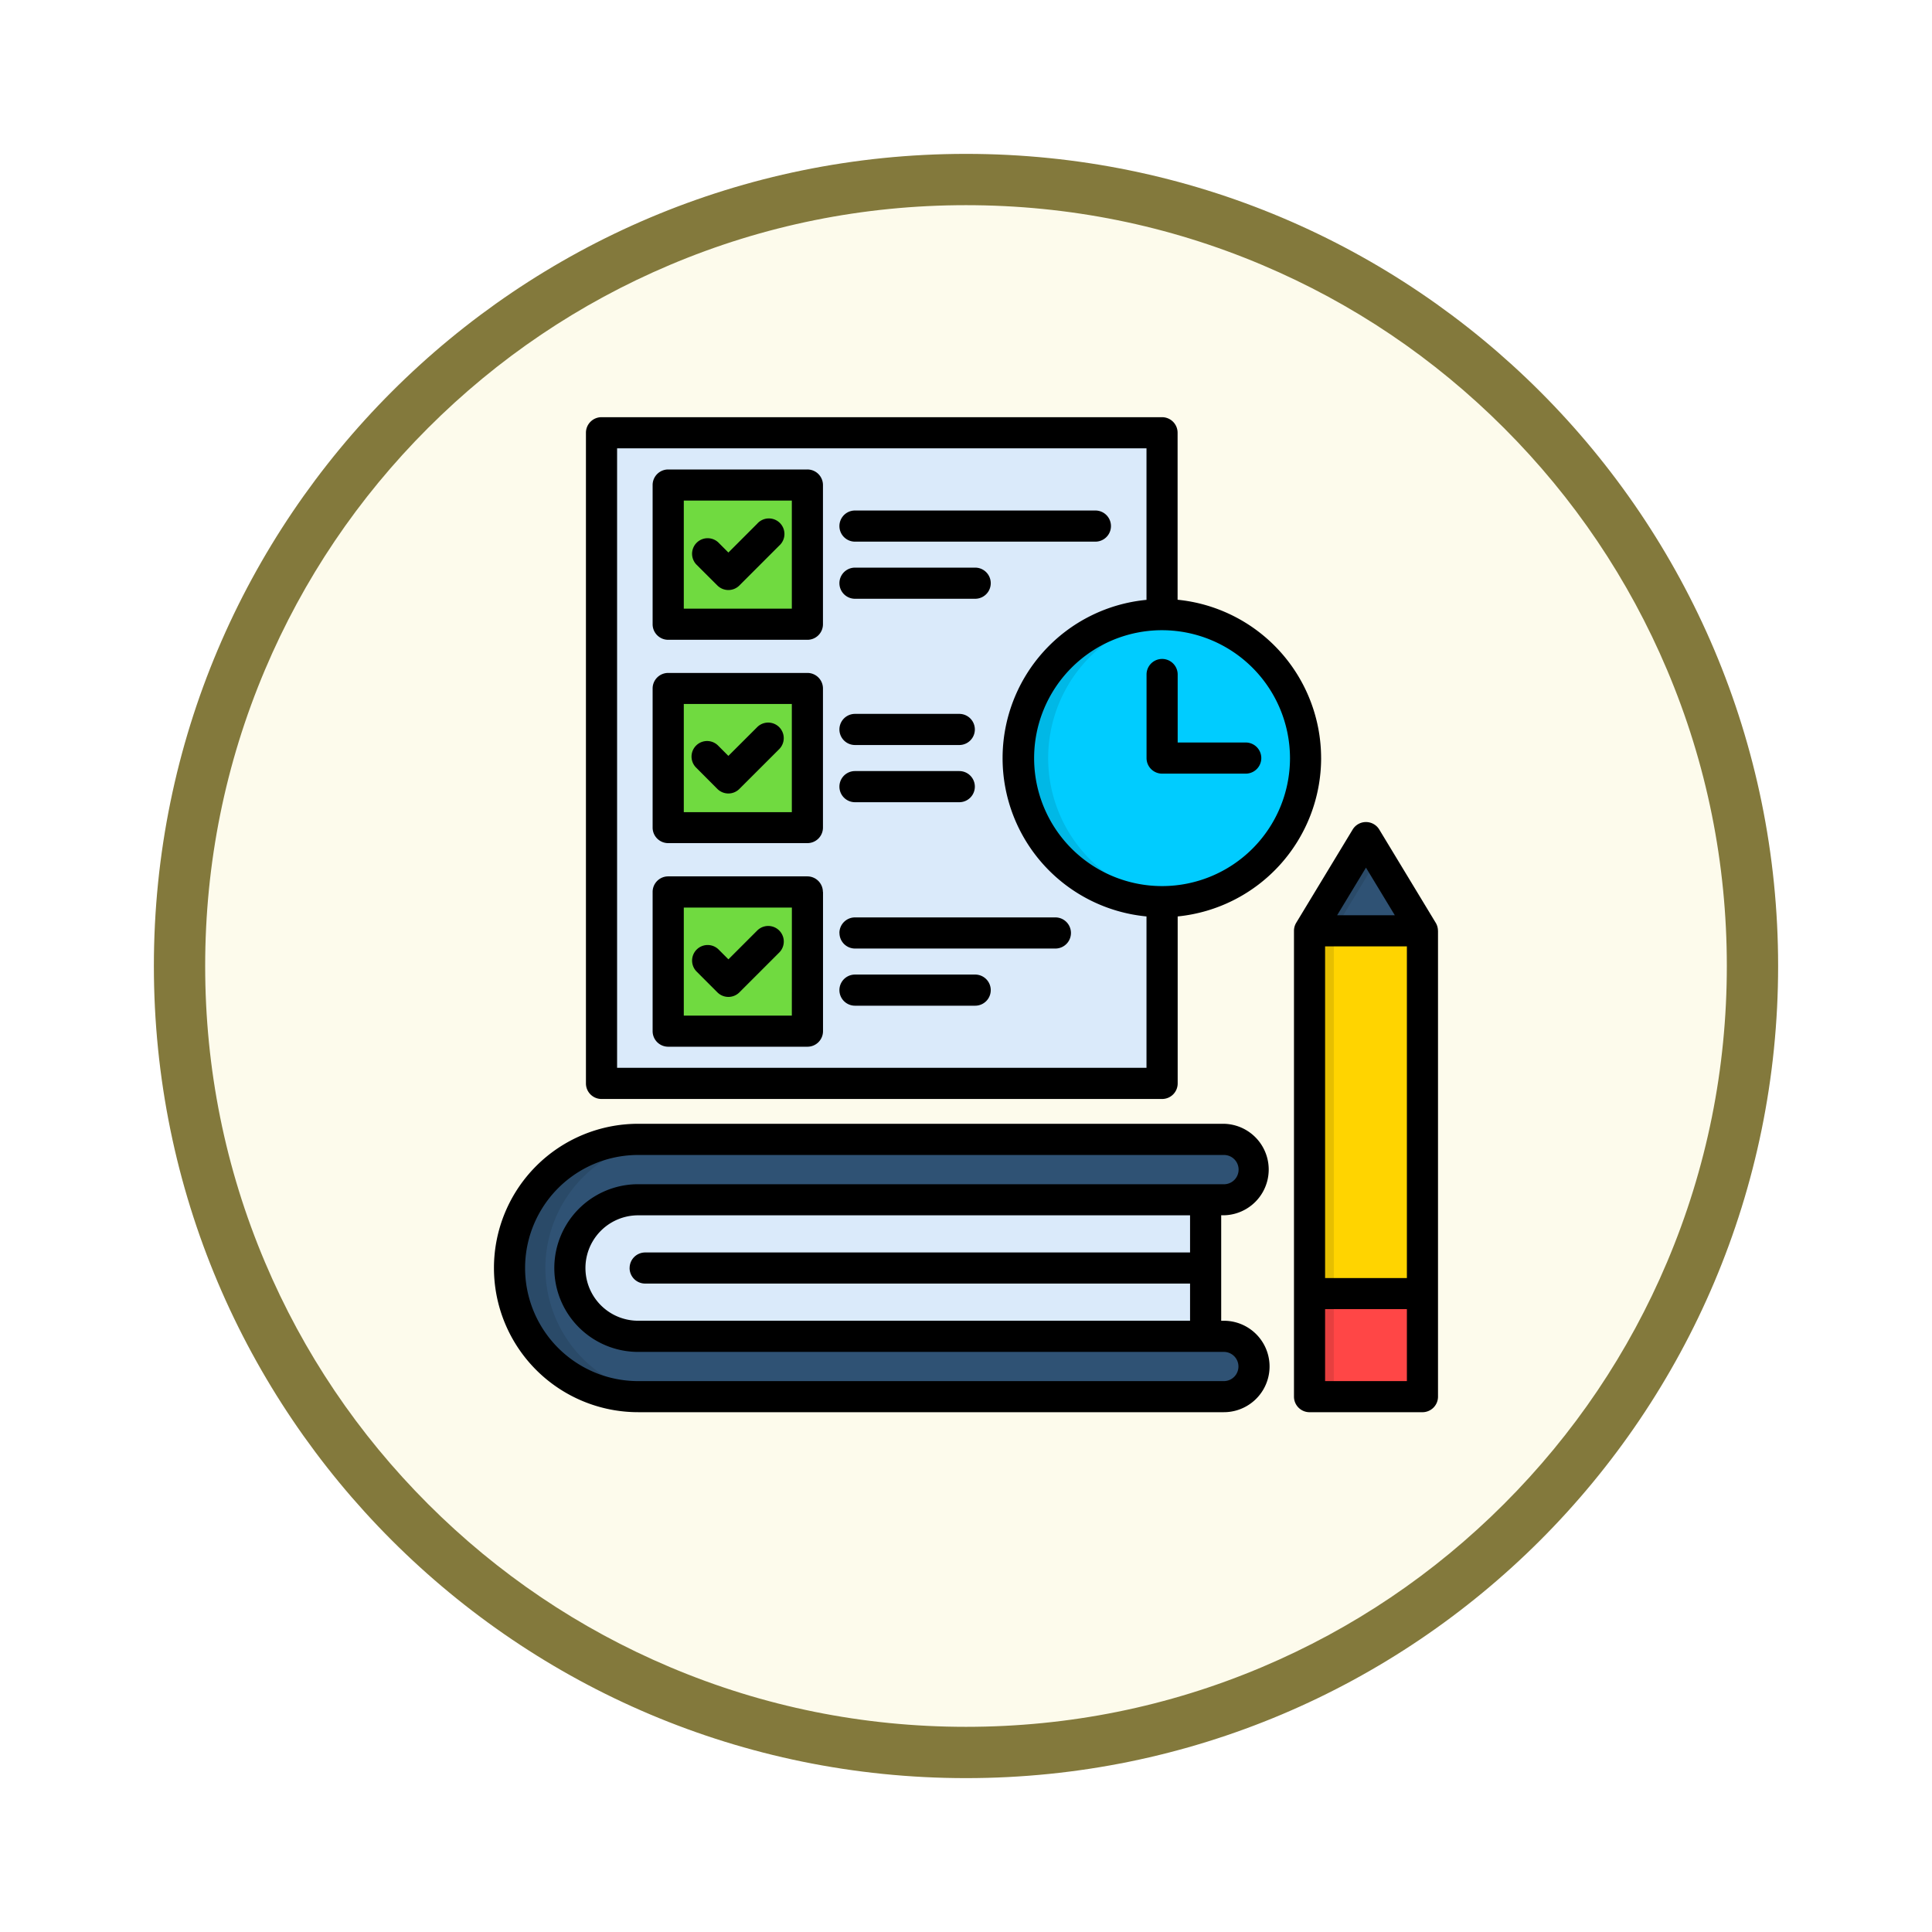 <svg xmlns="http://www.w3.org/2000/svg" xmlns:xlink="http://www.w3.org/1999/xlink" width="113" height="113" viewBox="0 0 113 113">
  <defs>
    <filter id="Trazado_982547" x="0" y="0" width="113" height="113" filterUnits="userSpaceOnUse">
      <feOffset dy="3" input="SourceAlpha"/>
      <feGaussianBlur stdDeviation="3" result="blur"/>
      <feFlood flood-opacity="0.161"/>
      <feComposite operator="in" in2="blur"/>
      <feComposite in="SourceGraphic"/>
    </filter>
  </defs>
  <g id="Grupo_1177987" data-name="Grupo 1177987" transform="translate(-1163.5 -912)">
    <g id="Grupo_1177681" data-name="Grupo 1177681" transform="translate(1172.5 918)">
      <g id="Grupo_1172010" data-name="Grupo 1172010">
        <g id="Grupo_1171046" data-name="Grupo 1171046">
          <g id="Grupo_1148525" data-name="Grupo 1148525">
            <g transform="matrix(1, 0, 0, 1, -9, -6)" filter="url(#Trazado_982547)">
              <g id="Trazado_982547-2" data-name="Trazado 982547" transform="translate(9 6)" fill="#fdfbec">
                <path d="M 47.5 93.5 C 41.289 93.5 35.265 92.284 29.595 89.886 C 24.118 87.569 19.198 84.252 14.973 80.027 C 10.748 75.802 7.431 70.882 5.114 65.405 C 2.716 59.735 1.5 53.711 1.5 47.5 C 1.5 41.289 2.716 35.265 5.114 29.595 C 7.431 24.118 10.748 19.198 14.973 14.973 C 19.198 10.748 24.118 7.431 29.595 5.114 C 35.265 2.716 41.289 1.5 47.5 1.5 C 53.711 1.5 59.735 2.716 65.405 5.114 C 70.882 7.431 75.802 10.748 80.027 14.973 C 84.252 19.198 87.569 24.118 89.886 29.595 C 92.284 35.265 93.5 41.289 93.5 47.5 C 93.5 53.711 92.284 59.735 89.886 65.405 C 87.569 70.882 84.252 75.802 80.027 80.027 C 75.802 84.252 70.882 87.569 65.405 89.886 C 59.735 92.284 53.711 93.5 47.5 93.5 Z" stroke="none"/>
                <path d="M 47.5 3 C 41.491 3 35.664 4.176 30.18 6.496 C 24.881 8.737 20.122 11.946 16.034 16.034 C 11.946 20.122 8.737 24.881 6.496 30.18 C 4.176 35.664 3 41.491 3 47.5 C 3 53.509 4.176 59.336 6.496 64.82 C 8.737 70.119 11.946 74.878 16.034 78.966 C 20.122 83.054 24.881 86.263 30.18 88.504 C 35.664 90.824 41.491 92 47.5 92 C 53.509 92 59.336 90.824 64.82 88.504 C 70.119 86.263 74.878 83.054 78.966 78.966 C 83.054 74.878 86.263 70.119 88.504 64.82 C 90.824 59.336 92 53.509 92 47.5 C 92 41.491 90.824 35.664 88.504 30.18 C 86.263 24.881 83.054 20.122 78.966 16.034 C 74.878 11.946 70.119 8.737 64.82 6.496 C 59.336 4.176 53.509 3 47.5 3 M 47.5 0 C 73.734 0 95 21.266 95 47.5 C 95 73.734 73.734 95 47.5 95 C 21.266 95 0 73.734 0 47.5 C 0 21.266 21.266 0 47.5 0 Z" stroke="none" fill="#83793c"/>
              </g>
            </g>
          </g>
        </g>
      </g>
    </g>
    <g id="duty_18024971" transform="translate(1179.281 936.401)">
      <path id="Trazado_1036132" data-name="Trazado 1036132" d="M42.418,387.14H75.609v11.519H42.418a5.76,5.76,0,0,1,0-11.519Z" transform="translate(-20.873 -343.135)" fill="#daeafa" fill-rule="evenodd"/>
      <path id="Trazado_1036133" data-name="Trazado 1036133" d="M62.911,383.129a1.764,1.764,0,1,1,0,3.528H28.654a7.524,7.524,0,0,1,0-15.047H62.911a1.765,1.765,0,1,1,0,3.53H28.654a3.994,3.994,0,1,0,0,7.987H62.911Z" transform="translate(-7.108 -329.37)" fill="#2f5274"/>
      <g id="Grupo_1177986" data-name="Grupo 1177986" transform="translate(14.022 0.91)">
        <path id="Trazado_1036134" data-name="Trazado 1036134" d="M68.47,8.01h32.785V46.062H68.47Z" transform="translate(-63.089 -8.01)" fill="#daeafa" fill-rule="evenodd"/>
        <path id="Trazado_1036135" data-name="Trazado 1036135" d="M102.77,34.91h8.142v8.139H102.77Z" transform="translate(-93.49 -31.852)" fill="#70da40" fill-rule="evenodd"/>
        <path id="Trazado_1036136" data-name="Trazado 1036136" d="M102.77,139.6h8.142v8.139H102.77Z" transform="translate(-93.49 -124.643)" fill="#70da40" fill-rule="evenodd"/>
        <path id="Trazado_1036137" data-name="Trazado 1036137" d="M102.77,244.28h8.142v8.139H102.77Z" transform="translate(-93.49 -217.424)" fill="#70da40" fill-rule="evenodd"/>
        <path id="Trazado_1036138" data-name="Trazado 1036138" d="M291.453,118.343a8.391,8.391,0,1,0-8.393-8.39A8.407,8.407,0,0,0,291.453,118.343Z" transform="translate(-253.287 -90.926)" fill="#0cf" fill-rule="evenodd"/>
        <path id="Trazado_1036139" data-name="Trazado 1036139" d="M439.382,249.027h-6.6V221.781l3.3-5.451,3.3,5.451Z" transform="translate(-385.989 -192.651)" fill="#ffd400" fill-rule="evenodd"/>
        <path id="Trazado_1036140" data-name="Trazado 1036140" d="M432.78,221.781l3.3-5.451,3.3,5.451Z" transform="translate(-385.989 -192.651)" fill="#2f5274" fill-rule="evenodd"/>
        <path id="Trazado_1036141" data-name="Trazado 1036141" d="M432.78,450.95h6.6v6.029h-6.6Z" transform="translate(-385.989 -400.602)" fill="#ff4646" fill-rule="evenodd"/>
        <path id="Trazado_1036142" data-name="Trazado 1036142" d="M23.225,379.134a7.536,7.536,0,0,1,7.524-7.524H28.654a7.524,7.524,0,0,0,0,15.047h2.095a7.536,7.536,0,0,1-7.524-7.524Z" transform="translate(-21.13 -330.281)" fill="#2a4a68" fill-rule="evenodd"/>
        <path id="Trazado_1036143" data-name="Trazado 1036143" d="M284.79,109.944a8.4,8.4,0,0,1,6.663-8.214,7.47,7.47,0,0,1,.864-.135,8.393,8.393,0,1,0,0,16.7,7.764,7.764,0,0,1-.864-.135A8.392,8.392,0,0,1,284.79,109.944Z" transform="translate(-253.287 -90.918)" fill="#00b8e6" fill-rule="evenodd"/>
        <path id="Trazado_1036144" data-name="Trazado 1036144" d="M432.78,264.29H434.2v21.217H432.78Z" transform="translate(-385.989 -235.159)" fill="#e6bf00" fill-rule="evenodd"/>
        <path id="Trazado_1036145" data-name="Trazado 1036145" d="M432.78,221.781H434.2l2.59-4.275-.712-1.176Z" transform="translate(-385.989 -192.651)" fill="#2a4a68" fill-rule="evenodd"/>
        <path id="Trazado_1036146" data-name="Trazado 1036146" d="M432.78,450.95H434.2v6.029H432.78Z" transform="translate(-385.989 -400.602)" fill="#e63f3f" fill-rule="evenodd"/>
      </g>
      <path id="Trazado_1036147" data-name="Trazado 1036147" d="M24.95,32.411a.911.911,0,0,1,1.289-1.287l.584.585,1.685-1.685a.91.91,0,1,1,1.287,1.287l-2.329,2.329a.91.91,0,0,1-1.288,0Zm9.276-13.237h6.1a.91.91,0,1,0,0-1.821h-6.1a.91.91,0,0,0,0,1.821Zm22.852-.148H53.1V15.05a.91.91,0,0,0-1.821,0v4.888a.91.91,0,0,0,.91.91h4.891a.91.91,0,1,0,0-1.821ZM34.226,10.62h7.03a.91.91,0,1,0,0-1.821h-7.03a.91.91,0,0,0,0,1.821Zm34.1,19.421V57.287a.91.91,0,0,1-.91.91H60.812a.91.91,0,0,1-.91-.91V30.041a.909.909,0,0,1,.132-.472l3.3-5.451a.91.91,0,0,1,1.557,0l3.3,5.451a.909.909,0,0,1,.132.472Zm-5.9-.91H65.8l-1.687-2.785Zm4.08,23.038H61.722v4.208h4.784Zm0-21.217H61.722v19.4h4.784ZM55.645,46.682v6.166H55.8a2.674,2.674,0,0,1,0,5.348H21.544a8.434,8.434,0,0,1,0-16.868H55.8a2.676,2.676,0,0,1,0,5.351h-.159Zm-34.6,3.082a.91.91,0,0,1,.91-.91H53.824V46.681H21.544a3.083,3.083,0,0,0,0,6.166h32.28V50.673H21.953A.909.909,0,0,1,21.043,49.763Zm34.762-4.9a.856.856,0,0,0,0-1.712H21.544a6.613,6.613,0,1,0,0,13.226H55.8a.854.854,0,0,0,0-1.708H21.544a4.9,4.9,0,0,1,0-9.808H55.8ZM34.226,7.279H48.287a.91.91,0,1,0,0-1.821H34.226a.91.91,0,0,0,0,1.821Zm0,15.24h6.1a.91.91,0,0,0,0-1.821h-6.1a.91.91,0,0,0,0,1.821ZM41.256,32.6h-7.03a.91.91,0,0,0,0,1.821h7.03a.91.91,0,1,0,0-1.821Zm-8.9-4.829v8.139a.91.91,0,0,1-.91.91H23.3a.91.91,0,0,1-.91-.91V27.767a.91.91,0,0,1,.91-.91h8.139a.911.911,0,0,1,.91.91Zm-1.821.91H24.213V35h6.319Zm2.784,1.487a.91.91,0,0,0,.91.91H45.947a.91.91,0,1,0,0-1.821H34.226A.911.911,0,0,0,33.315,30.164ZM61.49,19.937A9.315,9.315,0,0,1,53.1,29.2v9.767a.91.91,0,0,1-.91.91H19.4a.91.91,0,0,1-.91-.91V.91A.91.91,0,0,1,19.4,0H52.185a.91.91,0,0,1,.91.91v9.767a9.318,9.318,0,0,1,8.394,9.259ZM51.276,29.2a9.3,9.3,0,0,1,0-18.516V1.821H20.312V38.053H51.276Zm8.393-9.258a7.492,7.492,0,0,0-7.441-7.483l-.042,0-.042,0a7.483,7.483,0,1,0,7.525,7.483ZM32.353,3.968V12.11a.91.91,0,0,1-.91.91H23.3a.91.91,0,0,1-.91-.91V3.968a.91.91,0,0,1,.91-.91h8.139A.911.911,0,0,1,32.353,3.968Zm-1.821.91H24.213V11.2h6.319ZM26.177,21.742a.911.911,0,0,0,.643.267h0a.91.91,0,0,0,.643-.266l2.329-2.327a.91.91,0,0,0-1.286-1.288l-1.685,1.682-.584-.585a.91.91,0,1,0-1.289,1.284Zm0-11.9a.91.91,0,0,0,1.288,0l2.329-2.33A.91.91,0,1,0,28.507,6.23L26.822,7.916l-.584-.585a.911.911,0,0,0-1.289,1.287Zm6.176,6.021v8.139a.91.91,0,0,1-.91.91H23.3a.91.91,0,0,1-.91-.91V15.868a.91.91,0,0,1,.91-.91h8.139A.91.91,0,0,1,32.353,15.868Zm-1.821.909H24.213V23.1h6.319Z"/>
    </g>
  </g>
</svg>
